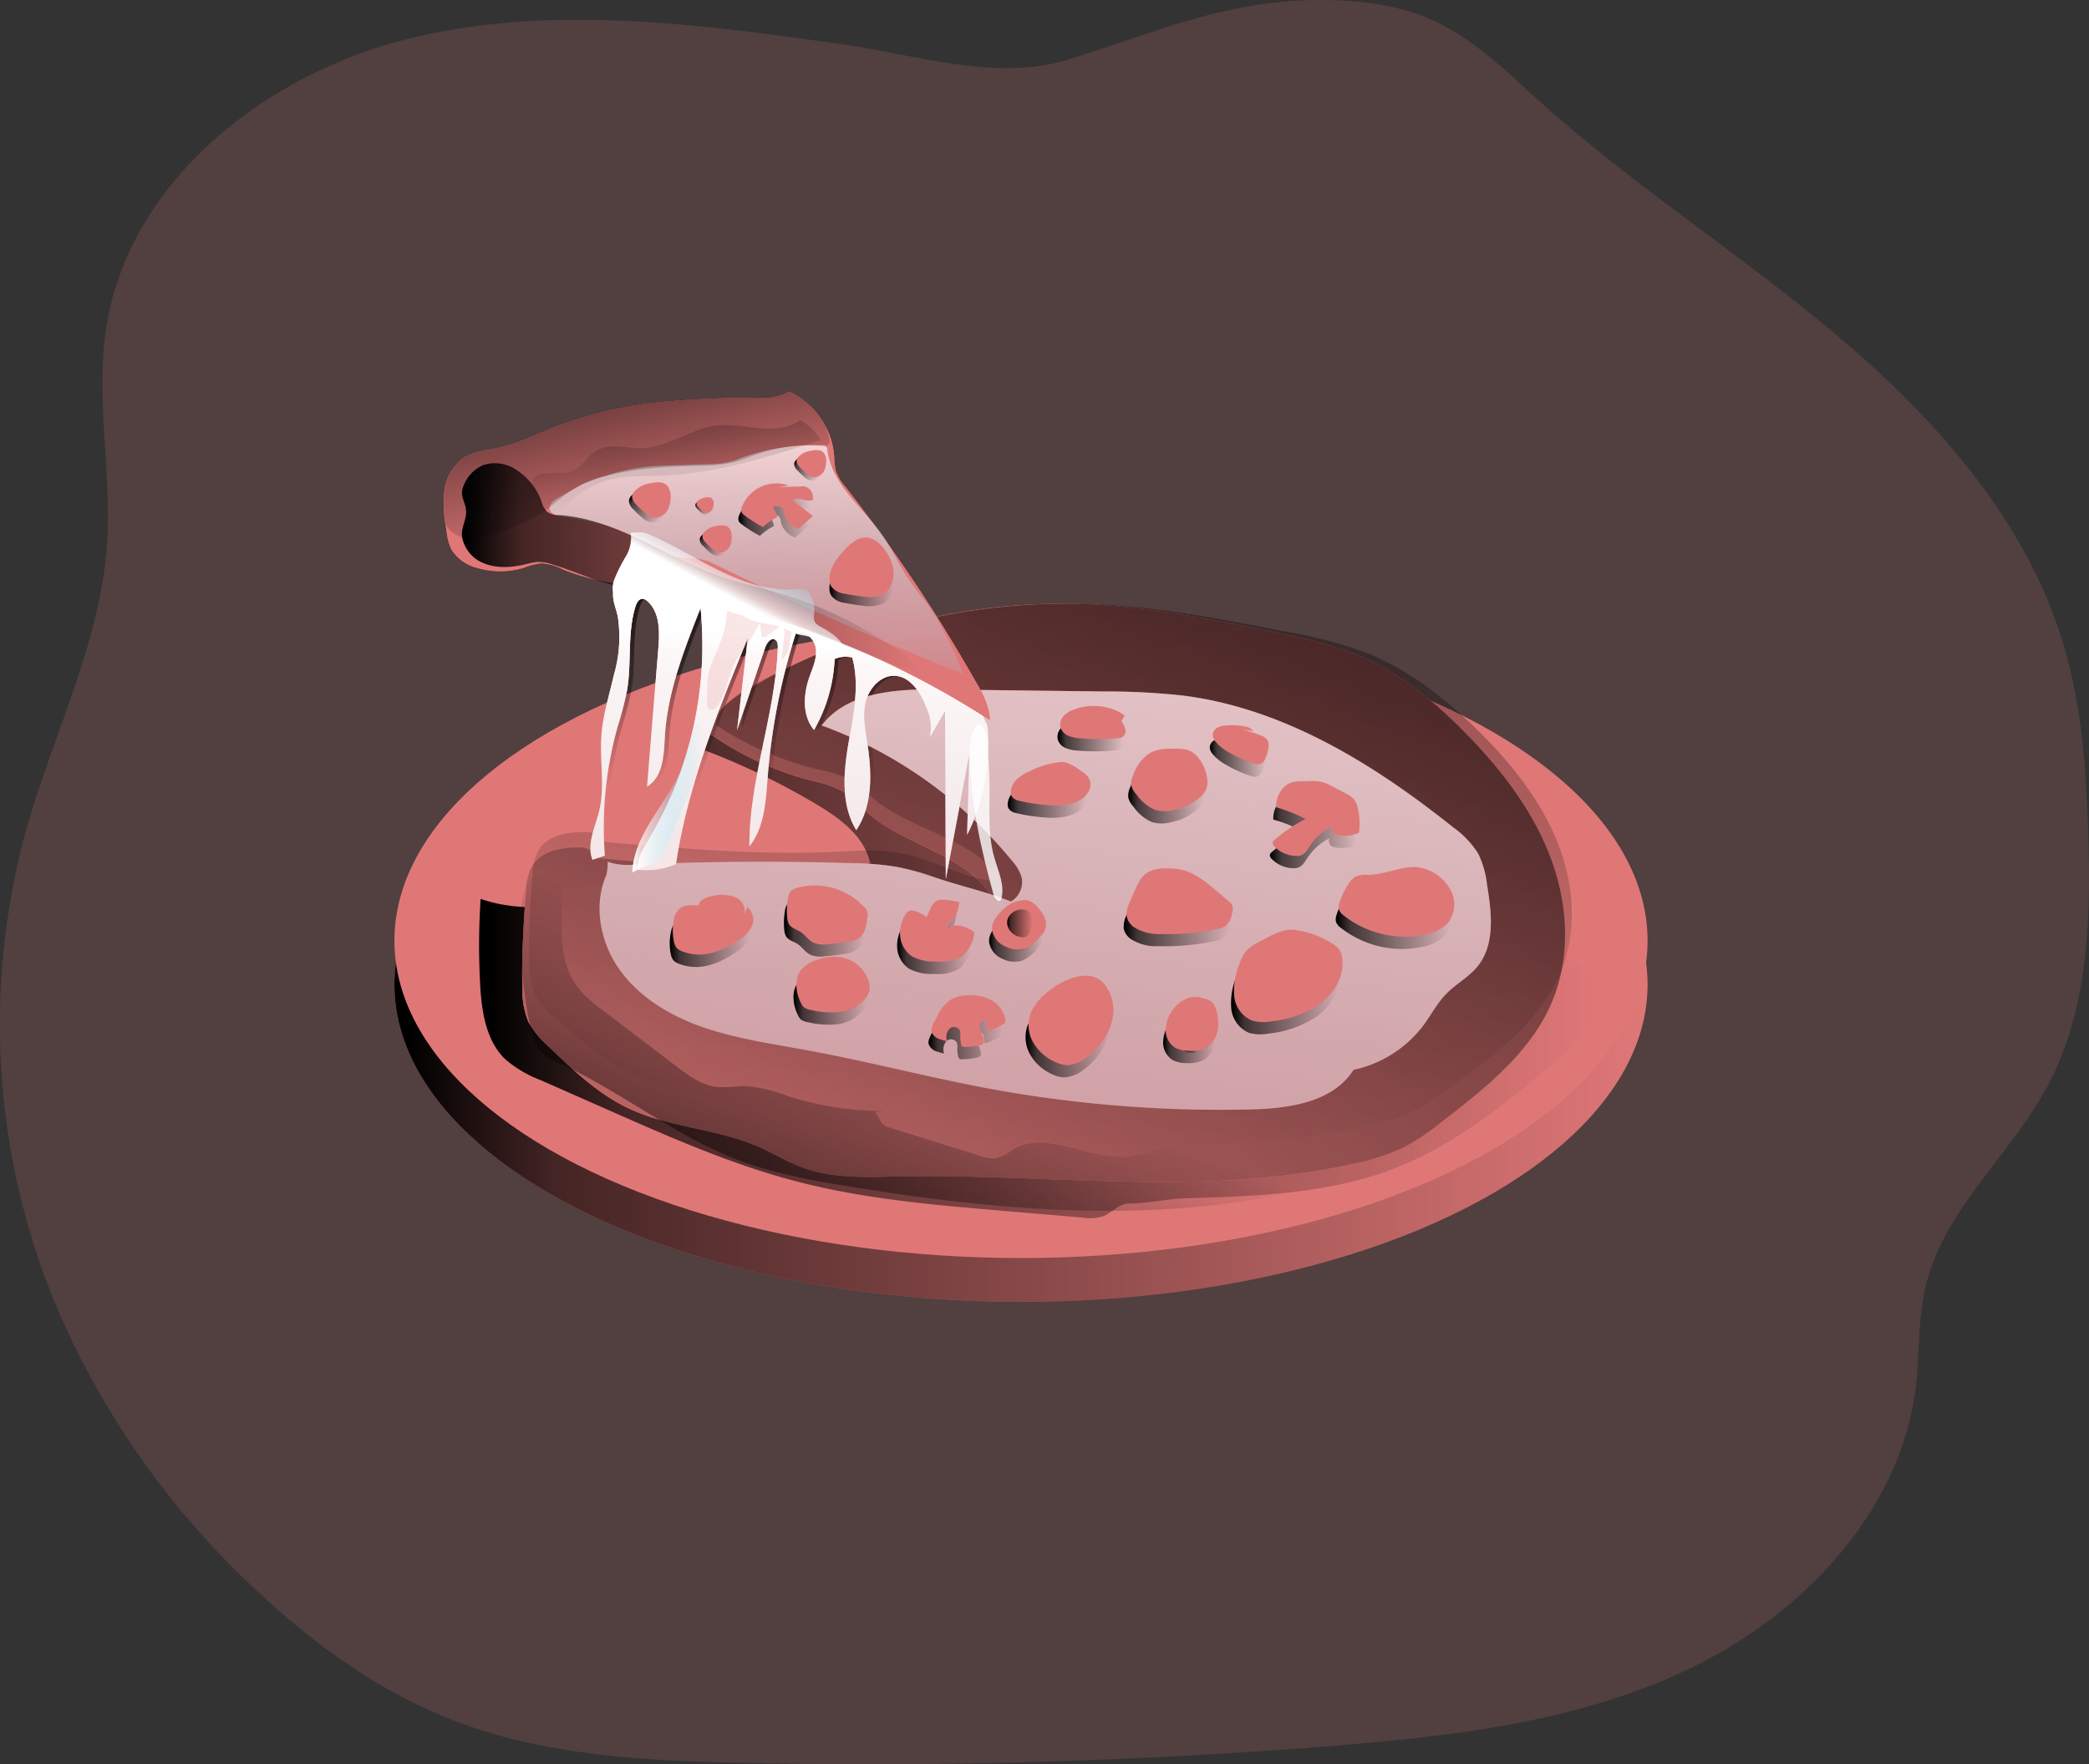 <svg id="Layer_1" data-name="Layer 1" xmlns="http://www.w3.org/2000/svg" xmlns:xlink="http://www.w3.org/1999/xlink" viewBox="0 0 371.97 314.15"><rect x="0" y="0" width="371.97" height="314.15" fill="#333333" stroke="none"/><defs><linearGradient id="linear-gradient" x1="70.24" y1="175.31" x2="293.37" y2="175.31" gradientUnits="userSpaceOnUse"><stop offset="0.01"/><stop offset="0.13" stop-opacity="0.69"/><stop offset="1" stop-opacity="0"/></linearGradient><linearGradient id="linear-gradient-2" x1="100.99" y1="175.75" x2="300.57" y2="175.75" xlink:href="#linear-gradient"/><linearGradient id="linear-gradient-3" x1="316.52" y1="18.25" x2="116.86" y2="280.96" xlink:href="#linear-gradient"/><linearGradient id="linear-gradient-4" x1="216.65" y1="-27.92" x2="199.83" y2="207.47" xlink:href="#linear-gradient"/><linearGradient id="linear-gradient-5" x1="157.67" y1="100.44" x2="157.01" y2="143.27" xlink:href="#linear-gradient"/><linearGradient id="linear-gradient-6" x1="216.22" y1="46.64" x2="183.11" y2="318.55" gradientUnits="userSpaceOnUse"><stop offset="0.01" stop-color="#fff"/><stop offset="0.13" stop-color="#fff" stop-opacity="0.69"/><stop offset="1" stop-color="#68e1fd" stop-opacity="0"/></linearGradient><linearGradient id="linear-gradient-7" x1="134.94" y1="169.69" x2="149.25" y2="169.69" xlink:href="#linear-gradient"/><linearGradient id="linear-gradient-8" x1="155.28" y1="167.94" x2="169.63" y2="167.94" xlink:href="#linear-gradient"/><linearGradient id="linear-gradient-9" x1="156.99" y1="180.33" x2="170.03" y2="180.33" xlink:href="#linear-gradient"/><linearGradient id="linear-gradient-10" x1="175.43" y1="170.74" x2="188.66" y2="170.74" xlink:href="#linear-gradient"/><linearGradient id="linear-gradient-11" x1="181" y1="186.85" x2="194.17" y2="186.85" xlink:href="#linear-gradient"/><linearGradient id="linear-gradient-12" x1="198.3" y1="186.71" x2="213.42" y2="186.71" xlink:href="#linear-gradient"/><linearGradient id="linear-gradient-13" x1="191.82" y1="169.64" x2="201.45" y2="169.64" xlink:href="#linear-gradient"/><linearGradient id="linear-gradient-14" x1="194.51" y1="169.41" x2="199.06" y2="169.41" xlink:href="#linear-gradient"/><linearGradient id="linear-gradient-15" x1="222.79" y1="187.3" x2="232.15" y2="187.3" xlink:href="#linear-gradient"/><linearGradient id="linear-gradient-16" x1="225.53" y1="187.43" x2="229.7" y2="187.43" xlink:href="#linear-gradient"/><linearGradient id="linear-gradient-17" x1="234.87" y1="178.79" x2="254.22" y2="178.79" xlink:href="#linear-gradient"/><linearGradient id="linear-gradient-18" x1="215.75" y1="165.48" x2="234.68" y2="165.48" xlink:href="#linear-gradient"/><linearGradient id="linear-gradient-19" x1="253.52" y1="165.6" x2="274.11" y2="165.6" xlink:href="#linear-gradient"/><linearGradient id="linear-gradient-20" x1="241.79" y1="150.74" x2="257.28" y2="150.74" xlink:href="#linear-gradient"/><linearGradient id="linear-gradient-21" x1="216.57" y1="143.87" x2="230.16" y2="143.87" xlink:href="#linear-gradient"/><linearGradient id="linear-gradient-22" x1="231.1" y1="137.65" x2="241.07" y2="137.65" xlink:href="#linear-gradient"/><linearGradient id="linear-gradient-23" x1="204.02" y1="133.66" x2="215.65" y2="133.66" xlink:href="#linear-gradient"/><linearGradient id="linear-gradient-24" x1="195.12" y1="144.55" x2="209.28" y2="144.55" xlink:href="#linear-gradient"/><linearGradient id="linear-gradient-25" x1="195.03" y1="167.22" x2="199.59" y2="167.22" xlink:href="#linear-gradient"/><linearGradient id="linear-gradient-26" x1="158.6" y1="115.74" x2="154.39" y2="167.06" xlink:href="#linear-gradient-6"/><linearGradient id="linear-gradient-27" x1="149.75" y1="72.63" x2="150.8" y2="136.03" xlink:href="#linear-gradient-6"/><linearGradient id="linear-gradient-28" x1="97.91" y1="104.25" x2="180.25" y2="104.25" xlink:href="#linear-gradient"/><linearGradient id="linear-gradient-29" x1="122.26" y1="58.59" x2="131.51" y2="98.35" xlink:href="#linear-gradient"/><linearGradient id="linear-gradient-30" x1="160.82" y1="245.27" x2="184.99" y2="188.87" xlink:href="#linear-gradient"/><linearGradient id="linear-gradient-31" x1="147.15" y1="94.51" x2="159.94" y2="94.51" xlink:href="#linear-gradient"/><linearGradient id="linear-gradient-32" x1="163.38" y1="105.5" x2="174.8" y2="105.5" xlink:href="#linear-gradient"/><linearGradient id="linear-gradient-33" x1="141.42" y1="93.45" x2="148.2" y2="93.45" gradientTransform="translate(67.68 -67.92) rotate(35.44)" xlink:href="#linear-gradient"/><linearGradient id="linear-gradient-34" x1="151.62" y1="88.41" x2="154.62" y2="88.41" gradientTransform="translate(67.68 -67.92) rotate(35.44)" xlink:href="#linear-gradient"/><linearGradient id="linear-gradient-35" x1="155.72" y1="92.23" x2="160.91" y2="92.23" gradientTransform="translate(67.68 -67.92) rotate(35.44)" xlink:href="#linear-gradient"/><linearGradient id="linear-gradient-36" x1="161.63" y1="71.54" x2="166.81" y2="71.54" gradientTransform="translate(67.68 -67.92) rotate(35.44)" xlink:href="#linear-gradient"/><linearGradient id="linear-gradient-37" x1="131.81" y1="38.32" x2="136.71" y2="92.26" xlink:href="#linear-gradient"/><linearGradient id="linear-gradient-38" x1="128.26" y1="144.43" x2="140.77" y2="144.43" xlink:href="#linear-gradient-6"/><linearGradient id="linear-gradient-39" x1="146.42" y1="109.69" x2="153.95" y2="95.86" gradientUnits="userSpaceOnUse"><stop offset="0.01" stop-color="#fff"/><stop offset="0.13" stop-color="#fff" stop-opacity="0.69"/><stop offset="0.71" stop-color="#68e1fd" stop-opacity="0"/></linearGradient></defs><title>Cleaning PC</title><path d="M380.39,196c-6.57,12.39-18.47,22.06-21.77,35.7-1.43,5.88-1.1,12.06-1.8,18.08-2.58,21.09-18.4,38.67-37.25,48.63-.79.43-1.59.83-2.39,1.22-12.37,6.05-25.77,9.34-39.44,11.4-8.31,1.24-16.71,2-25.05,2.7a1040.77,1040.77,0,0,1-104.21,3c-16.8-.34-33.94-1.14-49.75-6.72-.81-.28-1.61-.58-2.41-.9C83.49,304.13,72.11,296,62,286.61l-.46-.43a148.18,148.18,0,0,1-35.5-50,130.4,130.4,0,0,1-5.71-85.54c4.75-16.84,13-32.9,14.37-50.3,1-13.12-2.12-26.39-.06-39.38C38.74,35.2,62.7,16.22,88,9.84s51.94-2.75,77.78.89c12.64,1.8,27.41,6.62,39.91,2.76C221,8.74,234,2.86,250.52,2.83c6.76,0,13.66.71,19.86,3.42,7.51,3.28,13.47,9.23,19.55,14.7,17,15.27,36.43,27.61,53.83,42.43s33.16,32.86,39.53,54.8c3.13,10.73,3.9,22,4.24,33.17C388,166.6,387.52,182.55,380.39,196Z" transform="translate(-15.69 -2.83)" fill="#e07777" opacity="0.18" style="isolation:isolate"/><ellipse cx="181.8" cy="175.31" rx="111.57" ry="56.5" fill="#e07777"/><ellipse cx="181.8" cy="175.31" rx="111.57" ry="56.5" fill="url(#linear-gradient)"/><ellipse cx="181.8" cy="167.5" rx="111.57" ry="56.5" fill="#e07777"/><path d="M141.74,132.77c-1.18.28-2.51,1.29-2.1,2.43.24.7,1,1,1.69,1.29A127.75,127.75,0,0,1,161,146c4.21,2.5,8.61,5.72,9.62,10.5-7.79,3.8-17,1.65-25.66,2.07-7.4.36-14.54,2.66-21.77,4.26s-14.93,2.47-21.92.05a127,127,0,0,0-.09,15.11c.26,4.84,1,10.08,4.47,13.44a21.15,21.15,0,0,0,6.32,3.73l12.4,5.47c11,4.86,22.1,9.75,33.78,12.72,11.51,2.93,23.41,4,35.25,5l15.17,1.29a8,8,0,0,0,3.51-.22c1.61-.62,2.84-2.27,4.57-2.3,3.25,0,7-.84,10.3-.94,12.53-.35,25.36-.77,37.05-5.31,11.32-4.4,20.83-12.38,30.1-20.22,3.38-2.85,7.1-6.56,6.39-10.93-.57-3.5-4-6-7.44-6.72s-7.07-.23-10.61,0c-17,1-33.55-5.42-49.4-11.74l-64-25.55C160.18,132.15,151,130.63,141.74,132.77Z" transform="translate(-15.69 -2.83)" fill="url(#linear-gradient-2)"/><path d="M121.45,155.56c.33-1.2-1.38-1.84-2.62-1.84-3,0-6.43.53-8.16,3-1.11,1.57-1.27,3.6-1.39,5.52-.37,5.53-.73,11.07-.57,16.6a14.74,14.74,0,0,0,1.07,5.94,16.05,16.05,0,0,0,3.63,4.43c4.35,4.18,8.81,8.44,14.28,11,7.27,3.42,15.72,3.58,23.08,6.82,2.53,1.11,4.9,2.58,7.49,3.56,5.19,2,10.9,1.86,16.44,1.73,27.43-.66,54.41,3.7,81.22-2.11a40.13,40.13,0,0,0,9.77-3.09,44.37,44.37,0,0,0,6.8-4.6c7.79-6,15.91-12.44,19.65-21.53,3.34-8.11,2.7-17.49-.44-25.67S283.11,140,277,133.74c-5.72-5.9-12.21-11.26-19.81-14.37A81.36,81.36,0,0,0,243,115.49c-10.67-2.21-21.38-4.43-32.26-5A110,110,0,0,0,148,126.14c-2.8,1.7-5.81,4-6,7.26a55,55,0,0,0,18.38,8.46,21,21,0,0,1,5.17,1.75,32.12,32.12,0,0,1,4.7,4c7,6.06,18.11,7.45,22.44,15.61-6.2-.26-11.66-4.17-17.74-5.42-3.84-.79-7.81-.5-11.73-.28C149.82,158.22,134.79,156.8,121.45,155.56Z" transform="translate(-15.69 -2.83)" fill="#e07777"/><path d="M121.45,155.56c.33-1.2-1.38-1.84-2.62-1.84-3,0-6.43.53-8.16,3-1.11,1.57-1.27,3.6-1.39,5.52-.37,5.53-.73,11.07-.57,16.6a14.74,14.74,0,0,0,1.07,5.94,16.05,16.05,0,0,0,3.63,4.43c4.35,4.18,8.81,8.44,14.28,11,7.27,3.42,15.72,3.58,23.08,6.82,2.53,1.11,4.9,2.58,7.49,3.56,5.19,2,10.9,1.86,16.44,1.73,27.43-.66,54.41,3.7,81.22-2.11a40.13,40.13,0,0,0,9.77-3.09,44.37,44.37,0,0,0,6.8-4.6c7.79-6,15.91-12.44,19.65-21.53,3.34-8.11,2.7-17.49-.44-25.67S283.11,140,277,133.74c-5.72-5.9-12.21-11.26-19.81-14.37A81.36,81.36,0,0,0,243,115.49c-10.67-2.21-21.38-4.43-32.26-5A110,110,0,0,0,148,126.14c-2.8,1.7-5.81,4-6,7.26a55,55,0,0,0,18.38,8.46,21,21,0,0,1,5.17,1.75,32.12,32.12,0,0,1,4.7,4c7,6.06,18.11,7.45,22.44,15.61-6.2-.26-11.66-4.17-17.74-5.42-3.84-.79-7.81-.5-11.73-.28C149.82,158.22,134.79,156.8,121.45,155.56Z" transform="translate(-15.69 -2.83)" fill="#e07777"/><path d="M121.45,155.56c.33-1.2-1.38-1.84-2.62-1.84-3,0-6.43.53-8.16,3-1.11,1.57-1.27,3.6-1.39,5.52-.37,5.53-.73,11.07-.57,16.6a14.74,14.74,0,0,0,1.07,5.94,16.05,16.05,0,0,0,3.63,4.43c4.35,4.18,8.81,8.44,14.28,11,7.27,3.42,15.72,3.58,23.08,6.82,2.53,1.11,4.9,2.58,7.49,3.56,5.19,2,10.9,1.86,16.44,1.73,27.43-.66,54.41,3.7,81.22-2.11a40.13,40.13,0,0,0,9.77-3.09,44.37,44.37,0,0,0,6.8-4.6c7.79-6,15.91-12.44,19.65-21.53,3.34-8.11,2.7-17.49-.44-25.67S283.11,140,277,133.74c-5.72-5.9-12.21-11.26-19.81-14.37A81.36,81.36,0,0,0,243,115.49c-10.67-2.21-21.38-4.43-32.26-5A110,110,0,0,0,148,126.14c-2.8,1.7-5.81,4-6,7.26a55,55,0,0,0,18.38,8.46,21,21,0,0,1,5.17,1.75,32.12,32.12,0,0,1,4.7,4c7,6.06,18.11,7.45,22.44,15.61-6.2-.26-11.66-4.17-17.74-5.42-3.84-.79-7.81-.5-11.73-.28C149.82,158.22,134.79,156.8,121.45,155.56Z" transform="translate(-15.69 -2.83)" fill="url(#linear-gradient-3)"/><path d="M122.65,152.68c.33-1.13-1.38-1.73-2.62-1.73-3,0-6.43.5-8.16,2.82a9.45,9.45,0,0,0-1.39,5.17,155.21,155.21,0,0,0-.57,15.54A13,13,0,0,0,111,180a15.32,15.32,0,0,0,3.62,4.15c4.36,3.91,8.82,7.9,14.28,10.3,7.27,3.21,15.73,3.35,23.08,6.38,2.53,1,4.91,2.42,7.49,3.34,5.19,1.84,10.9,1.74,16.45,1.62,27.42-.62,54.4,3.46,81.21-2a42.34,42.34,0,0,0,9.77-2.9,44.11,44.11,0,0,0,6.8-4.31C281.48,191,289.6,185,293.35,176.5c3.34-7.59,2.69-16.37-.45-24s-8.58-14.33-14.69-20.22c-5.72-5.52-12.21-10.54-19.81-13.45a84.8,84.8,0,0,0-14.25-3.63c-10.67-2.08-21.38-4.16-32.25-4.72a115.87,115.87,0,0,0-62.67,14.69c-2.8,1.59-5.81,3.73-6,6.79a56.57,56.57,0,0,0,18.37,7.92,21.51,21.51,0,0,1,5.17,1.64,31,31,0,0,1,4.7,3.71c7,5.67,18.11,7,22.44,14.61-6.2-.24-11.65-3.91-17.74-5.08-3.84-.74-7.81-.46-11.73-.26C151,155.17,136,153.83,122.65,152.68Z" transform="translate(-15.69 -2.83)" fill="url(#linear-gradient-4)"/><path d="M125.78,123c-.84,3.66-2,7.28-2.23,11-.29,4.38.65,8.87-.37,13.14-.7,2.93-2.3,6-1.21,8.78l2.2-.73a66.48,66.48,0,0,1,2.25-22.89,64.86,64.86,0,0,0,1.71-6.58c.84-4.94,0-10.15,1.5-14.92.2-.63.59-1.35,1.24-1.35a1.47,1.47,0,0,1,.89.43c2.24,2,2.18,5.43,1.93,8.42l-2,24.57c2.84-1.66,3-5.61,3.16-8.89.48-7.94,3.44-15.5,6.36-22.9a67.36,67.36,0,0,1-9.12,41c-1,1.75-2.2,3.59-2.11,5.62a13,13,0,0,0,6.86-1c2.1-14,7.46-27.22,12.79-40.3l-1.92,16.45,5-14.7c.28-.82,1-1.84,1.77-1.42.46.26.51.9.49,1.43-.44,11.92-5.14,23.43-5.06,35.36,2.72-3.39,2.92-8.07,3.26-12.4a113.79,113.79,0,0,1,5-25.52c1.63-.66,3.4,1,3.59,2.8s-.62,3.42-1.19,5.08c-1.07,3.09-1.25,6.83.86,9.33A27.74,27.74,0,0,0,165,120.25a5,5,0,0,1,3.14-.26c1.39,5,.16,10.35-.71,15.5s-1.3,10.78,1.43,15.23c3-4.45,2.77-10.31,1.95-15.63-.37-2.44-.84-5-.23-7.34s2.68-4.62,5.14-4.51c2.76.13,4.56,2.93,5.55,5.51a8.91,8.91,0,0,1,.68,5.52l2.71-4.75.14,29.95,4.16-22.08-.36,14.17a35.71,35.71,0,0,0,3.71-18.4,3.63,3.63,0,0,0-.52-1.95c-.36-.49-1.33-4.51-1.87-4.78-8.16-4.16-15-8.45-23.12-12.61-5.95-3-12.88-2.25-19.28-4.19-3.58-1.08-7.27-1.8-10.94-2.53-2.64-.54-6.71-2.26-9.31-.8-2.88,1.61-1.39,3.93-.86,6.45A24.31,24.31,0,0,1,125.78,123Z" transform="translate(-15.69 -2.83)" fill="url(#linear-gradient-5)"/><path d="M195.71,163.36a4.06,4.06,0,0,0,1.9-4.29,7.73,7.73,0,0,0-1.74-3A78.79,78.79,0,0,0,162,132c4.57-6,13.33-6.51,20.91-6.41l29.08.36a125.58,125.58,0,0,1,14.51.75c17.88,2.31,33.89,12.21,48,23.49a16.45,16.45,0,0,1,4.4,4.64,16.86,16.86,0,0,1,1.57,5.51c.83,5,1.49,10.66-1.7,14.58-1.56,1.91-3.84,3.1-5.56,4.87s-2.75,3.87-4.18,5.76a21.14,21.14,0,0,1-12.33,7.77c-3.69,5.84-11.64,6.91-18.55,7.06a226.57,226.57,0,0,1-47.21-3.88c-10.53-2-20.91-4.72-31.46-6.65-6-1.11-12.18-2-18-3.91s-11.44-5.13-15.13-10-5.16-11.76-2.66-17.38a10.08,10.08,0,0,0,.2-2.28,11.1,11.1,0,0,0,4.77.49q19.38-.84,38.81-.25a50.49,50.49,0,0,1,8.06.69A47.88,47.88,0,0,1,182,159C186.78,160.65,191,161.48,195.71,163.36Z" transform="translate(-15.69 -2.83)" fill="#e07777"/><path d="M195.71,163.36a4.06,4.06,0,0,0,1.9-4.29,7.73,7.73,0,0,0-1.74-3A78.79,78.79,0,0,0,162,132c4.57-6,13.33-6.51,20.91-6.41l29.08.36a125.58,125.58,0,0,1,14.51.75c17.88,2.31,33.89,12.21,48,23.49a16.45,16.45,0,0,1,4.4,4.64,16.86,16.86,0,0,1,1.57,5.51c.83,5,1.49,10.66-1.7,14.58-1.56,1.91-3.84,3.1-5.56,4.87s-2.75,3.87-4.18,5.76a21.14,21.14,0,0,1-12.33,7.77c-3.69,5.84-11.64,6.91-18.55,7.06a226.57,226.57,0,0,1-47.21-3.88c-10.53-2-20.91-4.72-31.46-6.65-6-1.11-12.18-2-18-3.91s-11.44-5.13-15.13-10-5.16-11.76-2.66-17.38a10.08,10.08,0,0,0,.2-2.28,11.1,11.1,0,0,0,4.77.49q19.38-.84,38.81-.25a50.49,50.49,0,0,1,8.06.69A47.88,47.88,0,0,1,182,159C186.78,160.65,191,161.48,195.71,163.36Z" transform="translate(-15.69 -2.83)" fill="url(#linear-gradient-6)"/><path d="M147.71,168a2.75,2.75,0,0,0-1.66-3.21,6.86,6.86,0,0,0-3.92-.22c-1.09.18-2.39.63-2.59,1.72-1.27-.12-2.72-.16-3.59.75a3.54,3.54,0,0,0-.77,1.65,9.49,9.49,0,0,0-.05,4,2.45,2.45,0,0,0,.44,1.08,2.35,2.35,0,0,0,.94.64,8.52,8.52,0,0,0,5.42.29,15,15,0,0,0,4.92-2.41,5.22,5.22,0,0,0,2.32-2.79,2.94,2.94,0,0,0-1-2.95" transform="translate(-15.69 -2.83)" fill="url(#linear-gradient-7)"/><path d="M157.39,163a2.51,2.51,0,0,0-1.43.72,2.56,2.56,0,0,0-.5,1.29,12.61,12.61,0,0,0-.12,3.36,2.72,2.72,0,0,0,.34,1.22c.44.68,1.32.88,2,1.31.86.55,1.43,1.51,2.35,1.95a4.9,4.9,0,0,0,2.58.25c1.15-.1,2.3-.24,3.44-.41a4.6,4.6,0,0,0,2-.62c1.14-.78,1.4-2.33,1.55-3.71a2.68,2.68,0,0,0,0-1.13,2.54,2.54,0,0,0-.65-.91A12,12,0,0,0,157.39,163Z" transform="translate(-15.69 -2.83)" fill="url(#linear-gradient-8)"/><path d="M160.76,175.88a6.21,6.21,0,0,0-2.91,1.78c-1.28,1.6-1,4-.12,5.84a2.57,2.57,0,0,0,.56.85,2.65,2.65,0,0,0,1.23.48,15.45,15.45,0,0,0,5.24.38,6.78,6.78,0,0,0,4.54-2.44,3.35,3.35,0,0,0,.65-1.29,3.59,3.59,0,0,0-.35-2.38C167.86,175.53,164.26,174.67,160.76,175.88Z" transform="translate(-15.69 -2.83)" fill="url(#linear-gradient-9)"/><path d="M177.88,167.2a1.5,1.5,0,0,0-.76,0,1.7,1.7,0,0,0-.85.86,6.3,6.3,0,0,0-.79,3.91,4.86,4.86,0,0,0,2.08,3.35,8.58,8.58,0,0,0,4.6.91,7.21,7.21,0,0,0,4.29-.89,6.59,6.59,0,0,0,2.15-3.73.89.89,0,0,0,0-.58.8.8,0,0,0-.43-.36,6.85,6.85,0,0,0-2.21-.85,2.35,2.35,0,0,0-2.15.74c0-.53.39-1,.73-1.38a5.49,5.49,0,0,0,1.41-3.55c-1-.16-2.69-.59-3.73-.29-1.24.35-1.49,2-2.09,3A5.27,5.27,0,0,0,177.88,167.2Z" transform="translate(-15.69 -2.83)" fill="url(#linear-gradient-10)"/><path d="M182.13,185.85a7.12,7.12,0,0,1,2-2.62,5.85,5.85,0,0,1,3.26-1,7.84,7.84,0,0,1,4.27.87,4.9,4.9,0,0,1,2.52,3.44.83.83,0,0,1-.05.54.9.9,0,0,1-.34.3,14.09,14.09,0,0,1-2.73,1.27l-.22-1.3a.79.79,0,0,0-.25-.56c-.3-.21-.71.07-.86.4-.42,1,.45,2,.61,3a.8.8,0,0,1-.14.69,1,1,0,0,1-.49.24,11.5,11.5,0,0,1-2.86.31.55.55,0,0,1-.31-.07.61.61,0,0,1-.22-.39,6.24,6.24,0,0,1-.17-1.55,2.11,2.11,0,0,0-.1-1,1.21,1.21,0,0,0-1.91-.13,2.31,2.31,0,0,0-.34,2.14,15,15,0,0,1-1.65-.5,2.2,2.2,0,0,1-1.07-1.12C180.78,188,181.72,186.64,182.13,185.85Z" transform="translate(-15.69 -2.83)" fill="url(#linear-gradient-11)"/><path d="M201.17,182.1a9.27,9.27,0,0,0-2.52,3.35,6.24,6.24,0,0,0,.48,5.16,8.5,8.5,0,0,0,3.92,3.5,5.35,5.35,0,0,0,2.14.56,5.87,5.87,0,0,0,3.25-1.23c4-2.78,6.71-8.24,3.68-12.77C209.48,176.72,203.75,179.69,201.17,182.1Z" transform="translate(-15.69 -2.83)" fill="url(#linear-gradient-12)"/><path d="M193.81,166.92c-1.05,1-2.09,2.2-2,3.63a3.85,3.85,0,0,0,2.38,3,4.75,4.75,0,0,0,3.5.33,7.18,7.18,0,0,0,2.76-2.18,4.06,4.06,0,0,0,.81-1.12,3.28,3.28,0,0,0-.48-2.89c-.64-1-1.74-2.4-3.07-2.41A5.68,5.68,0,0,0,193.81,166.92Z" transform="translate(-15.69 -2.83)" fill="url(#linear-gradient-13)"/><path d="M195,170.65a3,3,0,0,0,2.1,1.24,1.59,1.59,0,0,0,.81-.08,1.67,1.67,0,0,0,.76-.85c.68-1.44.8-3.91-1.29-4S193.7,168.81,195,170.65Z" transform="translate(-15.69 -2.83)" fill="url(#linear-gradient-14)"/><path d="M226.73,182.71a6.36,6.36,0,0,0-3.93,5.92,3.7,3.7,0,0,0,1.79,3,5.37,5.37,0,0,0,2.32.49,6.27,6.27,0,0,0,2.72-.38,4.53,4.53,0,0,0,2.47-3.61c.16-1.25-.09-4-1.24-4.85a7.38,7.38,0,0,0-1.6-.56A4,4,0,0,0,226.73,182.71Z" transform="translate(-15.69 -2.83)" fill="url(#linear-gradient-15)"/><path d="M229.29,185.09a1.66,1.66,0,0,0-1.44-.13,2.65,2.65,0,0,0-1.06.85,7.26,7.26,0,0,0-1,1.78,2.16,2.16,0,0,0-.21.9,1.68,1.68,0,0,0,.69,1.25,3,3,0,0,0,1.38.52,1.32,1.32,0,0,0,.79-.09,1.22,1.22,0,0,0,.38-.43,6,6,0,0,0,.43-.93,5.2,5.2,0,0,0,.5-1.87,2.71,2.71,0,0,0-1.38-2.36" transform="translate(-15.69 -2.83)" fill="url(#linear-gradient-16)"/><path d="M239.22,172.8a5.7,5.7,0,0,0-3.39,3.94,12.44,12.44,0,0,0-.91,5.57,5.3,5.3,0,0,0,3.13,4.41,7.46,7.46,0,0,0,3.55.14,18.67,18.67,0,0,0,8.74-3.17c2.5-1.89,4.24-5,3.82-8.11a3.4,3.4,0,0,0-.58-1.58,4.34,4.34,0,0,0-1.24-1,16.28,16.28,0,0,0-6.9-2.43C243.32,170.42,241,171.85,239.22,172.8Z" transform="translate(-15.69 -2.83)" fill="url(#linear-gradient-17)"/><path d="M223.88,159.69c-1.85-.19-3.92,0-5.19,1.35a6.94,6.94,0,0,0-1.14,1.86c-.45.94-.87,1.9-1.27,2.86a4.57,4.57,0,0,0-.49,2.44A3.11,3.11,0,0,0,217,170a8.23,8.23,0,0,0,4.91,1.3,43.51,43.51,0,0,0,10-.88,3.59,3.59,0,0,0,1.6-.61,3.8,3.8,0,0,0,1.08-2.22,2.35,2.35,0,0,0,0-1.46,2.5,2.5,0,0,0-.69-.76C231,163.08,227.9,159.69,223.88,159.69Z" transform="translate(-15.69 -2.83)" fill="url(#linear-gradient-18)"/><path d="M258.7,160.8a4.61,4.61,0,0,0-2.13.3,3.62,3.62,0,0,0-1.25,1.24,13.06,13.06,0,0,0-1.63,3.36,2.23,2.23,0,0,0-.13,1.22,2.32,2.32,0,0,0,.9,1.13A17.64,17.64,0,0,0,269,171.41a7.26,7.26,0,0,0,3.82-1.9,5.32,5.32,0,0,0,.85-5.57,7.84,7.84,0,0,0-6.52-4.55C264.34,159.37,261.6,160.78,258.7,160.8Z" transform="translate(-15.69 -2.83)" fill="url(#linear-gradient-19)"/><path d="M244.5,144.65a4.68,4.68,0,0,0-2.08,4.11,25.92,25.92,0,0,1,4.91,1.92c.22.11.54.2.67,0a27.27,27.27,0,0,0-5.83,3.85.93.93,0,0,0-.37.53.88.88,0,0,0,.32.69,5.5,5.5,0,0,0,3.87,1.67,2.43,2.43,0,0,0,.85-.11c.8-.28,1.24-1.1,1.71-1.8a10.06,10.06,0,0,1,3.81-3.4,1.5,1.5,0,0,0,.32,1.33,1.45,1.45,0,0,0,.57.24,6.26,6.26,0,0,0,3.91-.39,11.62,11.62,0,0,0-.23-4.51,3.69,3.69,0,0,0-.63-1.43,4.1,4.1,0,0,0-1.25-.92c-.93-.52-1.88-1-2.83-1.51a6.91,6.91,0,0,0-3.71-.84C247.14,144.14,245.76,143.92,244.5,144.65Z" transform="translate(-15.69 -2.83)" fill="url(#linear-gradient-20)"/><path d="M219.68,139.24a7.74,7.74,0,0,0-2.74,3.77,3.37,3.37,0,0,0-.34,1.86,3.66,3.66,0,0,0,.91,1.58,7.81,7.81,0,0,0,3.35,2.78,6.43,6.43,0,0,0,3.37,0,10,10,0,0,0,4.8-2.4,3.83,3.83,0,0,0,.92-1.27,4,4,0,0,0,.15-2c-.26-2-1.62-4.59-3.74-5.08a13.75,13.75,0,0,0-3-.13A6.84,6.84,0,0,0,219.68,139.24Z" transform="translate(-15.69 -2.83)" fill="url(#linear-gradient-21)"/><path d="M238.35,135.22a2.4,2.4,0,0,0-1.61-.84,11.7,11.7,0,0,0-3.34-.15,3.64,3.64,0,0,0-1.46.39,1.56,1.56,0,0,0-.84,1.21,2,2,0,0,0,.5,1.25A8,8,0,0,0,234,139a21.35,21.35,0,0,0,4.43,2,1.81,1.81,0,0,0,1.37,0,1.63,1.63,0,0,0,.61-.73,6.35,6.35,0,0,0,.66-2.25,2,2,0,0,0-.12-1,2.35,2.35,0,0,0-1.33-1,26.68,26.68,0,0,0-3.28-1.06" transform="translate(-15.69 -2.83)" fill="url(#linear-gradient-22)"/><path d="M215.41,132.4a7.42,7.42,0,0,0-2-1.06,10.07,10.07,0,0,0-6.95,0,4.67,4.67,0,0,0-1.81,1.1,2.26,2.26,0,0,0-.63,2,2.4,2.4,0,0,0,1.37,1.57,6.47,6.47,0,0,0,2.1.46,40.15,40.15,0,0,0,6.67,0,2,2,0,0,0,.94-.24,1.37,1.37,0,0,0,.48-1.41,4,4,0,0,0-.69-1.4" transform="translate(-15.69 -2.83)" fill="url(#linear-gradient-23)"/><path d="M198.44,142.35a8.67,8.67,0,0,0-2.15,1.33,3.39,3.39,0,0,0-1.16,2.18,1.53,1.53,0,0,0,.2,1,2.06,2.06,0,0,0,1.29.74,28,28,0,0,0,4,.68c2.25.25,4.64.35,6.64-.71a4.17,4.17,0,0,0,1.76-1.67,2.45,2.45,0,0,0,0-2.35,3.6,3.6,0,0,0-1-1c-1.12-.77-2.57-1.93-4-1.84A15.93,15.93,0,0,0,198.44,142.35Z" transform="translate(-15.69 -2.83)" fill="url(#linear-gradient-24)"/><path d="M148.24,165.78a2.75,2.75,0,0,0-1.66-3.21,6.86,6.86,0,0,0-3.92-.22c-1.1.18-2.4.63-2.6,1.72-1.26-.12-2.71-.16-3.58.75a3.51,3.51,0,0,0-.78,1.65,9.65,9.65,0,0,0,0,4,2.45,2.45,0,0,0,.44,1.08,2.39,2.39,0,0,0,.95.64,8.49,8.49,0,0,0,5.41.3,15.31,15.31,0,0,0,4.93-2.42,5.27,5.27,0,0,0,2.32-2.79,3,3,0,0,0-1-2.95" transform="translate(-15.69 -2.83)" fill="#e07777"/><path d="M157.91,160.84a2.64,2.64,0,0,0-1.43.72,2.55,2.55,0,0,0-.49,1.29,12.61,12.61,0,0,0-.12,3.36,2.69,2.69,0,0,0,.34,1.22c.44.68,1.31.88,2,1.31.86.56,1.43,1.51,2.35,1.95a4.93,4.93,0,0,0,2.59.25c1.15-.1,2.29-.24,3.43-.4a4.7,4.7,0,0,0,2-.63c1.15-.78,1.4-2.33,1.56-3.71a1.93,1.93,0,0,0-.7-2A11.94,11.94,0,0,0,157.91,160.84Z" transform="translate(-15.69 -2.83)" fill="#e07777"/><path d="M161.28,173.69a6.26,6.26,0,0,0-2.91,1.78c-1.28,1.6-1,4-.11,5.84a2.42,2.42,0,0,0,.56.85,2.67,2.67,0,0,0,1.22.49,15.76,15.76,0,0,0,5.25.37,6.82,6.82,0,0,0,4.54-2.44,3.65,3.65,0,0,0,.65-1.29,3.6,3.6,0,0,0-.35-2.38C168.39,173.34,164.79,172.48,161.28,173.69Z" transform="translate(-15.69 -2.83)" fill="#e07777"/><path d="M178.41,165a1.54,1.54,0,0,0-.77,0,1.7,1.7,0,0,0-.85.86,6.22,6.22,0,0,0-.78,3.91,4.86,4.86,0,0,0,2.08,3.35,8.54,8.54,0,0,0,4.6.91,7.19,7.19,0,0,0,4.28-.89,6.59,6.59,0,0,0,2.15-3.73.78.78,0,0,0,0-.58.79.79,0,0,0-.42-.36,6.74,6.74,0,0,0-2.22-.84,2.32,2.32,0,0,0-2.15.74,2.13,2.13,0,0,1,.74-1.38,5.65,5.65,0,0,0,1.41-3.56c-1-.16-2.7-.59-3.74-.29-1.24.35-1.48,2-2.09,3A5.34,5.34,0,0,0,178.41,165Z" transform="translate(-15.69 -2.83)" fill="#e07777"/><path d="M182.65,183.67a7.26,7.26,0,0,1,2-2.63,5.88,5.88,0,0,1,3.27-1,7.86,7.86,0,0,1,4.27.87,5,5,0,0,1,2.52,3.44.83.83,0,0,1-.05.54.92.92,0,0,1-.35.3,14.45,14.45,0,0,1-2.73,1.28l-.21-1.31a.8.8,0,0,0-.26-.56c-.29-.21-.71.07-.85.4-.42,1,.44,2,.61,3a.87.87,0,0,1-.14.69,1,1,0,0,1-.5.24,11.4,11.4,0,0,1-2.86.31.46.46,0,0,1-.52-.46,6.24,6.24,0,0,1-.17-1.55,2.11,2.11,0,0,0-.1-1,1.21,1.21,0,0,0-1.91-.13,2.28,2.28,0,0,0-.34,2.14,14.39,14.39,0,0,1-1.65-.5,2.18,2.18,0,0,1-1.07-1.11C181.31,185.77,182.25,184.45,182.65,183.67Z" transform="translate(-15.69 -2.83)" fill="#e07777"/><path d="M201.7,179.91a9.45,9.45,0,0,0-2.52,3.35,6.27,6.27,0,0,0,.47,5.16,8.5,8.5,0,0,0,3.92,3.5,5.4,5.4,0,0,0,2.15.56,5.87,5.87,0,0,0,3.24-1.23c4-2.78,6.72-8.24,3.69-12.77C210,174.53,204.27,177.5,201.7,179.91Z" transform="translate(-15.69 -2.83)" fill="#e07777"/><path d="M194.34,164.73c-1.05,1-2.09,2.21-2,3.63a3.89,3.89,0,0,0,2.38,3,4.72,4.72,0,0,0,3.51.33,7.08,7.08,0,0,0,2.75-2.18,4.06,4.06,0,0,0,.81-1.12,3.25,3.25,0,0,0-.48-2.89c-.63-1-1.73-2.4-3.06-2.41A5.71,5.71,0,0,0,194.34,164.73Z" transform="translate(-15.69 -2.83)" fill="#e07777"/><path d="M195.47,168.46a3,3,0,0,0,2.1,1.24,1.62,1.62,0,0,0,.82-.08,1.69,1.69,0,0,0,.75-.85c.69-1.43.81-3.91-1.28-4S194.22,166.62,195.47,168.46Z" transform="translate(-15.69 -2.83)" fill="url(#linear-gradient-25)"/><path d="M227.26,180.52a5.9,5.9,0,0,0-3,2.5,5.81,5.81,0,0,0-1,3.42,3.65,3.65,0,0,0,1.78,3,5.45,5.45,0,0,0,2.33.49,6.21,6.21,0,0,0,2.71-.38,4.54,4.54,0,0,0,2.48-3.61c.16-1.25-.09-4-1.24-4.85a7.77,7.77,0,0,0-1.6-.56A4,4,0,0,0,227.26,180.52Z" transform="translate(-15.69 -2.83)" fill="#e07777"/><path d="M229.82,182.9a1.68,1.68,0,0,0-1.45-.13,2.69,2.69,0,0,0-1.05.85,7.29,7.29,0,0,0-1.06,1.78,2.52,2.52,0,0,0-.21.9,1.64,1.64,0,0,0,.7,1.25,3,3,0,0,0,1.38.52,1.3,1.3,0,0,0,.78-.09,1.13,1.13,0,0,0,.38-.43,6.09,6.09,0,0,0,.44-.93,5.36,5.36,0,0,0,.5-1.87,2.7,2.7,0,0,0-1.39-2.36" transform="translate(-15.69 -2.83)" fill="#e07777"/><path d="M239.75,170.61a7.2,7.2,0,0,0-2.17,1.56,7,7,0,0,0-1.22,2.38,12.44,12.44,0,0,0-.91,5.57,5.3,5.3,0,0,0,3.13,4.41,7.3,7.3,0,0,0,3.54.14,18.63,18.63,0,0,0,8.74-3.17c2.5-1.89,4.25-5,3.82-8.11a3.3,3.3,0,0,0-.58-1.58,4.08,4.08,0,0,0-1.24-1,16.19,16.19,0,0,0-6.89-2.43C243.84,168.23,241.56,169.66,239.75,170.61Z" transform="translate(-15.69 -2.83)" fill="#e07777"/><path d="M224.4,157.5c-1.84-.19-3.92,0-5.19,1.35a6.94,6.94,0,0,0-1.14,1.86c-.44.94-.87,1.9-1.26,2.86a4.39,4.39,0,0,0-.49,2.44,3.07,3.07,0,0,0,1.18,1.83,8.2,8.2,0,0,0,4.9,1.3,43.64,43.64,0,0,0,10-.88,3.63,3.63,0,0,0,1.6-.61,3.89,3.89,0,0,0,1.08-2.22,2.28,2.28,0,0,0,0-1.46,2.15,2.15,0,0,0-.69-.75C231.49,160.89,228.43,157.5,224.4,157.5Z" transform="translate(-15.69 -2.83)" fill="#e07777"/><path d="M259.22,158.61a4.58,4.58,0,0,0-2.12.3,3.53,3.53,0,0,0-1.25,1.24,12.74,12.74,0,0,0-1.63,3.36,2.14,2.14,0,0,0-.13,1.22,2.21,2.21,0,0,0,.9,1.13,17.62,17.62,0,0,0,14.54,3.36,7.33,7.33,0,0,0,3.83-1.9,5.34,5.34,0,0,0,.85-5.57,7.83,7.83,0,0,0-6.52-4.54C264.87,157.18,262.12,158.59,259.22,158.61Z" transform="translate(-15.69 -2.83)" fill="#e07777"/><path d="M245,142.46a4.66,4.66,0,0,0-2.08,4.11,26.46,26.46,0,0,1,4.91,1.92c.22.11.54.2.67,0a26.7,26.7,0,0,0-5.83,3.86.92.92,0,0,0-.38.52.89.89,0,0,0,.33.69,5.46,5.46,0,0,0,3.86,1.67,2.29,2.29,0,0,0,.86-.11c.79-.28,1.24-1.1,1.7-1.8a10.09,10.09,0,0,1,3.82-3.4,1.5,1.5,0,0,0,.32,1.33,1.4,1.4,0,0,0,.56.24,6.29,6.29,0,0,0,3.92-.39,11.62,11.62,0,0,0-.23-4.51,3.56,3.56,0,0,0-.64-1.43,4.18,4.18,0,0,0-1.24-.92c-.94-.52-1.88-1-2.84-1.51a6.88,6.88,0,0,0-3.7-.84C247.66,142,246.28,141.73,245,142.46Z" transform="translate(-15.69 -2.83)" fill="#e07777"/><path d="M220.21,137.05a7.79,7.79,0,0,0-2.74,3.77,3.28,3.28,0,0,0-.34,1.86,3.66,3.66,0,0,0,.91,1.58,7.75,7.75,0,0,0,3.35,2.78,6.43,6.43,0,0,0,3.37,0,10.12,10.12,0,0,0,4.8-2.4,3.67,3.67,0,0,0,.91-1.27,3.87,3.87,0,0,0,.16-2c-.27-2-1.62-4.59-3.74-5.08a13.78,13.78,0,0,0-3-.13A6.8,6.8,0,0,0,220.21,137.05Z" transform="translate(-15.69 -2.83)" fill="#e07777"/><path d="M238.87,133a2.42,2.42,0,0,0-1.61-.84,11.61,11.61,0,0,0-3.33-.15,3.69,3.69,0,0,0-1.47.39,1.57,1.57,0,0,0-.83,1.21,1.91,1.91,0,0,0,.49,1.25,8.08,8.08,0,0,0,2.4,1.94,21.61,21.61,0,0,0,4.43,1.95,1.79,1.79,0,0,0,1.36,0,1.59,1.59,0,0,0,.62-.73,6.33,6.33,0,0,0,.65-2.25,2,2,0,0,0-.11-1,2.29,2.29,0,0,0-1.34-1,23.53,23.53,0,0,0-3.27-1.06" transform="translate(-15.69 -2.83)" fill="#e07777"/><path d="M215.94,130.22a7.32,7.32,0,0,0-2-1.07,10.1,10.1,0,0,0-7,0,4.64,4.64,0,0,0-1.8,1.1,2.27,2.27,0,0,0-.64,2,2.37,2.37,0,0,0,1.38,1.57,6.47,6.47,0,0,0,2.09.46,40.27,40.27,0,0,0,6.68,0,2.05,2.05,0,0,0,.94-.24,1.39,1.39,0,0,0,.48-1.41,4.26,4.26,0,0,0-.69-1.4" transform="translate(-15.69 -2.83)" fill="#e07777"/><path d="M199,140.16a8.32,8.32,0,0,0-2.15,1.33,3.4,3.4,0,0,0-1.17,2.18,1.59,1.59,0,0,0,.2,1,2.09,2.09,0,0,0,1.29.74,27.91,27.91,0,0,0,4,.68c2.24.25,4.64.35,6.63-.71a4,4,0,0,0,1.76-1.66,2.44,2.44,0,0,0,0-2.36,3.36,3.36,0,0,0-1-1c-1.11-.77-2.57-1.92-4-1.84A15.87,15.87,0,0,0,199,140.16Z" transform="translate(-15.69 -2.83)" fill="#e07777"/><path d="M125,123c-.84,3.66-2,7.28-2.23,11-.29,4.38.65,8.87-.37,13.14-.7,2.93-2.3,6-1.21,8.78l2.2-.73a66.48,66.48,0,0,1,2.25-22.89,64.86,64.86,0,0,0,1.71-6.58c.84-4.94,0-10.15,1.5-14.92.2-.63.59-1.35,1.24-1.35a1.47,1.47,0,0,1,.89.43c2.24,2,2.18,5.43,1.93,8.42l-2,24.57c2.84-1.66,3-5.61,3.16-8.89.48-7.94,3.44-15.5,6.36-22.9a67.36,67.36,0,0,1-9.12,41c-1,1.75-2.2,3.59-2.11,5.62a13,13,0,0,0,6.86-1c2.1-14,7.46-27.22,12.79-40.3l-1.92,16.45,5-14.7c.28-.82,1-1.84,1.77-1.42.46.26.51.9.49,1.43-.44,11.92-5.13,23.43-5.06,35.36,2.72-3.39,2.92-8.07,3.26-12.4a113.25,113.25,0,0,1,5-25.52c1.62-.66,3.39,1,3.58,2.8s-.62,3.42-1.19,5.08c-1.07,3.09-1.25,6.83.86,9.33a27.74,27.74,0,0,0,3.66-12.64,5,5,0,0,1,3.14-.26c1.39,5,.16,10.35-.71,15.5s-1.3,10.78,1.43,15.23c3-4.45,2.77-10.31,1.95-15.63-.37-2.44-.84-5-.23-7.34s2.68-4.62,5.14-4.51c2.76.13,4.56,2.93,5.55,5.51a8.91,8.91,0,0,1,.68,5.52l2.71-4.75.14,29.95,4.16-22.08-.36,14.17a35.71,35.71,0,0,0,3.71-18.4,3.63,3.63,0,0,0-.52-1.95c-.36-.49-1.33-4.51-1.87-4.78-8.16-4.16-15-8.45-23.12-12.61-5.95-3-12.88-2.25-19.28-4.19-3.58-1.08-7.26-1.8-10.94-2.53-2.64-.54-6.71-2.26-9.31-.8-2.88,1.61-1.39,3.93-.86,6.45A24.31,24.31,0,0,1,125,123Z" transform="translate(-15.69 -2.83)" fill="#e07777"/><path d="M125,123c-.84,3.66-2,7.28-2.23,11-.29,4.38.65,8.87-.37,13.14-.7,2.93-2.3,6-1.21,8.78l2.2-.73a66.48,66.48,0,0,1,2.25-22.89,64.86,64.86,0,0,0,1.71-6.58c.84-4.94,0-10.15,1.5-14.92.2-.63.59-1.35,1.24-1.35a1.47,1.47,0,0,1,.89.43c2.24,2,2.18,5.43,1.93,8.42l-2,24.57c2.84-1.66,3-5.61,3.16-8.89.48-7.94,3.44-15.5,6.36-22.9a67.36,67.36,0,0,1-9.12,41c-1,1.75-2.2,3.59-2.11,5.62a13,13,0,0,0,6.86-1c2.1-14,7.46-27.22,12.79-40.3l-1.92,16.45,5-14.7c.28-.82,1-1.84,1.77-1.42.46.26.51.9.49,1.43-.44,11.92-5.13,23.43-5.06,35.36,2.72-3.39,2.92-8.07,3.26-12.4a113.25,113.25,0,0,1,5-25.52c1.62-.66,3.39,1,3.58,2.8s-.62,3.42-1.19,5.08c-1.07,3.09-1.25,6.83.86,9.33a27.74,27.74,0,0,0,3.66-12.64,5,5,0,0,1,3.14-.26c1.39,5,.16,10.35-.71,15.5s-1.3,10.78,1.43,15.23c3-4.45,2.77-10.31,1.95-15.63-.37-2.44-.84-5-.23-7.34s2.68-4.62,5.14-4.51c2.76.13,4.56,2.93,5.55,5.51a8.91,8.91,0,0,1,.68,5.52l2.71-4.75.14,29.95,4.16-22.08-.36,14.17a35.71,35.71,0,0,0,3.71-18.4,3.63,3.63,0,0,0-.52-1.95c-.36-.49-1.33-4.51-1.87-4.78-8.16-4.16-15-8.45-23.12-12.61-5.95-3-12.88-2.25-19.28-4.19-3.58-1.08-7.26-1.8-10.94-2.53-2.64-.54-6.71-2.26-9.31-.8-2.88,1.61-1.39,3.93-.86,6.45A24.31,24.31,0,0,1,125,123Z" transform="translate(-15.69 -2.83)" fill="url(#linear-gradient-26)"/><path d="M125,123c-.84,3.66-2,7.28-2.23,11-.29,4.38.65,8.87-.37,13.14-.7,2.93-2.3,6-1.21,8.78l2.2-.73a66.48,66.48,0,0,1,2.25-22.89,64.86,64.86,0,0,0,1.71-6.58c.84-4.94,0-10.15,1.5-14.92.2-.63.59-1.35,1.24-1.35a1.47,1.47,0,0,1,.89.43c2.24,2,2.18,5.43,1.93,8.42l-2,24.57c2.84-1.66,3-5.61,3.16-8.89.48-7.94,3.44-15.5,6.36-22.9a67.36,67.36,0,0,1-9.12,41c-1,1.75-2.2,3.59-2.11,5.62a13,13,0,0,0,6.86-1c2.1-14,7.46-27.22,12.79-40.3l-1.92,16.45,5-14.7c.28-.82,1-1.84,1.77-1.42.46.26.51.9.49,1.43-.44,11.92-5.13,23.43-5.06,35.36,2.72-3.39,2.92-8.07,3.26-12.4a113.25,113.25,0,0,1,5-25.52c1.62-.66,3.39,1,3.58,2.8s-.62,3.42-1.19,5.08c-1.07,3.09-1.25,6.83.86,9.33a27.74,27.74,0,0,0,3.66-12.64,5,5,0,0,1,3.14-.26c1.39,5,.16,10.35-.71,15.5s-1.3,10.78,1.43,15.23c3-4.45,2.77-10.31,1.95-15.63-.37-2.44-.84-5-.23-7.34s2.68-4.62,5.14-4.51c2.76.13,4.56,2.93,5.55,5.51a8.91,8.91,0,0,1,.68,5.52l2.71-4.75.14,29.95,4.16-22.08-.36,14.17a35.71,35.71,0,0,0,3.71-18.4,3.63,3.63,0,0,0-.52-1.95c-.36-.49-1.33-4.51-1.87-4.78-8.16-4.16-15-8.45-23.12-12.61-5.95-3-12.88-2.25-19.28-4.19-3.58-1.08-7.26-1.8-10.94-2.53-2.64-.54-6.71-2.26-9.31-.8-2.88,1.61-1.39,3.93-.86,6.45A24.31,24.31,0,0,1,125,123Z" transform="translate(-15.69 -2.83)" fill="#fff" opacity="0.79" style="isolation:isolate"/><path d="M191.94,131.05a158.44,158.44,0,0,0-60.53-23.34c-5.24-.86-10.61-1.47-15.51-3.51a9.45,9.45,0,0,0-3.79-1.08,10.94,10.94,0,0,0-3,.75,14.48,14.48,0,0,1-8.4.09,7.47,7.47,0,0,1-4.65-3.33,9.91,9.91,0,0,1-.82-3c-.06-.42-.13-.84-.19-1.26a21.52,21.52,0,0,1-.25-5.88,8.57,8.57,0,0,1,3.39-6.09c1.84-1.22,4.15-1.38,6.31-1.85,3.63-.8,7-2.5,10.43-3.86a74.37,74.37,0,0,1,20.58-4.44c3.69-.33,7.39-.47,11.09-.55,3.27-.06,6.78.56,9.64-1.16a14,14,0,0,1,6.45,6.2,13.64,13.64,0,0,1,1.54,5.41,12.08,12.08,0,0,0,.27,2.48,8.28,8.28,0,0,0,1.68,2.84,278.52,278.52,0,0,1,23.08,34.45C190.59,126.11,191.86,128.48,191.94,131.05Z" transform="translate(-15.69 -2.83)" fill="#e07777"/><path d="M191.94,131.05a158.44,158.44,0,0,0-60.53-23.34c-5.24-.86-10.61-1.47-15.51-3.51a9.45,9.45,0,0,0-3.79-1.08,10.94,10.94,0,0,0-3,.75,14.48,14.48,0,0,1-8.4.09,7.47,7.47,0,0,1-4.65-3.33,9.91,9.91,0,0,1-.82-3c-.06-.42-.13-.84-.19-1.26a21.52,21.52,0,0,1-.25-5.88,8.57,8.57,0,0,1,3.39-6.09c1.84-1.22,4.15-1.38,6.31-1.85,3.63-.8,7-2.5,10.43-3.86a74.37,74.37,0,0,1,20.58-4.44c3.69-.33,7.39-.47,11.09-.55,3.27-.06,6.78.56,9.64-1.16a14,14,0,0,1,6.45,6.2,13.64,13.64,0,0,1,1.54,5.41,12.08,12.08,0,0,0,.27,2.48,8.28,8.28,0,0,0,1.68,2.84,278.52,278.52,0,0,1,23.08,34.45C190.59,126.11,191.86,128.48,191.94,131.05Z" transform="translate(-15.69 -2.83)" fill="#e07777"/><path d="M173.63,99.35c1.38,2.25,2.51,4.65,4,6.83,1.23,1.81,2.68,3.46,3.93,5.26a57,57,0,0,1,5.58,11.39Q164.38,113.71,142.3,103c-2.72-1.32-6-.24-8.61-1.85a52.37,52.37,0,0,0-9.35-4.52c-2.85-1-5.92-1.34-8.9-1.89-.75-.14-1.62-.41-1.84-1.14-.28-.92.71-1.71,1.56-2.18L119.5,89a20.27,20.27,0,0,1,3.91-1.42,35.88,35.88,0,0,1,8.75-1.77c2.81-.11,4.51-.16,7.33-.26,2.53-.1,5,.07,7.35-.86a36.61,36.61,0,0,1,15.39-2.5A.69.69,0,0,1,163,83C164,89.85,170.16,93.66,173.63,99.35Z" transform="translate(-15.69 -2.83)" fill="url(#linear-gradient-27)"/><path d="M101.67,85.66a6.81,6.81,0,0,1,6.21,1,11.18,11.18,0,0,1,4.23,5.45,4.12,4.12,0,0,0,1,1.85,3.65,3.65,0,0,0,2.19.59c10.45.73,19.3,7.73,29.22,11.11,3.1,1.05,6.31,1.75,9.46,2.66a73.83,73.83,0,0,1,22.25,10.76,12.5,12.5,0,0,1,4.05,4.07q-15-5.37-29.61-12c-4.32-2-8.78-4-13.52-4.07-2.6,0-5.18.57-7.77.53-5.33-.07-10.23-2.75-15.33-4.28a7.52,7.52,0,0,0-2.73-.44,10.68,10.68,0,0,0-1.84.36c-2.85.72-6,.9-8.58-.59a6.25,6.25,0,0,1-2.89-4c-.37-1.84.83-3.22.67-5-.12-1.35-1-2.37-.63-3.79A6.67,6.67,0,0,1,101.67,85.66Z" transform="translate(-15.69 -2.83)" fill="url(#linear-gradient-28)"/><path d="M163.16,82a1.08,1.08,0,0,1-.69.11,29.69,29.69,0,0,0-11.68,1.51c-1.57.53-3.11,1.2-4.74,1.59a27.85,27.85,0,0,1-5.91.55c-6.93.18-14.14.48-20.61,3.24-3.16,1.35-4.87,3.58-7.64,5.38a36.56,36.56,0,0,1-9.48,3.89,9.83,9.83,0,0,1-3,.57,5.73,5.73,0,0,1-4.34-2.5,21.52,21.52,0,0,1-.25-5.88,8.57,8.57,0,0,1,3.39-6.09c1.84-1.22,4.15-1.38,6.31-1.85,3.63-.8,7-2.5,10.43-3.86a74.37,74.37,0,0,1,20.58-4.44c3.69-.33,7.39-.47,11.09-.55,3.27-.06,6.78.56,9.64-1.16a14,14,0,0,1,6.45,6.2,13,13,0,0,1,.64,2.23C163.45,81.3,163.47,81.77,163.16,82Z" transform="translate(-15.69 -2.83)" fill="url(#linear-gradient-29)"/><path d="M118.31,178.3a21.81,21.81,0,0,0,4.73,4.41l13.11,10c2.09,1.59,4.29,3.23,6.89,3.61,1.89.27,3.82-.16,5.74-.09A27.12,27.12,0,0,1,156,198a56.4,56.4,0,0,0,17,2.67l-2.08.24c.79-.63,1.19,1.08,1.78,1.9a2.72,2.72,0,0,0,1.44.81l16.28,5.08a5.88,5.88,0,0,0,2.61.39,9.28,9.28,0,0,0,3.07-1.59c6.05-3.55,13.57,2,20.56,1.29a44.77,44.77,0,0,0,5.91-1.37c7.37-1.73,15,.1,22.56.95s15.94.41,21.46-4.78c-4.09,6.65-12.17,9.56-19.77,11.3-26.1,5.95-53.37,3.5-79.79-.78-6.77-1.09-13.56-2.32-20-4.77-11.17-4.28-20.65-12.09-31.53-17.09a9.78,9.78,0,0,1-3.8-2.47,8,8,0,0,1-1.31-3c-1.22-4.52-4.61-26.62,1-28.52,4.46-1.53,4.34,4.17,4.34,6.64C115.66,169.43,115.55,174.43,118.31,178.3Z" transform="translate(-15.69 -2.83)" fill="url(#linear-gradient-30)"/><path d="M155.6,90.86a6.57,6.57,0,0,0-8.26,3.64,1.4,1.4,0,0,0-.1,1.14,1.46,1.46,0,0,0,.48.51A21.74,21.74,0,0,0,151,98.24a10.15,10.15,0,0,1,2.51-1.74,6.06,6.06,0,0,0-.73-1.86c.63-.14,1.43-.2,1.75.36a1.63,1.63,0,0,1,.17.62,3.85,3.85,0,0,0,2.62,2.92l2.56-2.3-3.68-2.85c.93-.69,2.25.31,3.39.09a.41.41,0,0,0,.28-.15.52.52,0,0,0,0-.35,2.5,2.5,0,0,0-1.07-1.88,2.41,2.41,0,0,0-1.13-.15l-3.83.09" transform="translate(-15.69 -2.83)" fill="url(#linear-gradient-31)"/><path d="M156.13,89.28a6.58,6.58,0,0,0-8.27,3.65,1.41,1.41,0,0,0-.1,1.13,1.38,1.38,0,0,0,.48.51,22,22,0,0,0,3.31,2.1,10.54,10.54,0,0,1,2.51-1.74,5.85,5.85,0,0,0-.72-1.86c.62-.14,1.43-.2,1.75.35a1.91,1.91,0,0,1,.17.62A3.85,3.85,0,0,0,157.88,97l2.56-2.29-3.68-2.86c.93-.69,2.25.31,3.39.09a.43.43,0,0,0,.28-.15.44.44,0,0,0,0-.34,1.87,1.87,0,0,0-2.2-2l-3.83.09" transform="translate(-15.69 -2.83)" fill="#e07777"/><path d="M168.43,100.49a8.21,8.21,0,0,0-2.46,2c-1.31,1.42-2.57,3.1-2.59,5a2.57,2.57,0,0,0,.32,1.39,3.48,3.48,0,0,0,2.45,1.3c1.11.23,2.24.4,3.38.52a6.18,6.18,0,0,0,3.08-.27c1.88-.84,2.56-3.32,2-5.3C173.89,102.62,171.43,99.08,168.43,100.49Z" transform="translate(-15.69 -2.83)" fill="url(#linear-gradient-32)"/><path d="M168.43,98.86a8.18,8.18,0,0,0-2.46,2c-1.31,1.43-2.57,3.11-2.59,5a2.57,2.57,0,0,0,.32,1.39,3.52,3.52,0,0,0,2.45,1.3,31.65,31.65,0,0,0,3.38.51,6,6,0,0,0,3.08-.27c1.88-.83,2.56-3.31,2-5.29C173.89,101,171.43,97.45,168.43,98.86Z" transform="translate(-15.69 -2.83)" fill="#e07777"/><path d="M132.88,89.54a5,5,0,0,0-1.88.12,4.79,4.79,0,0,0-3,1.55,1.53,1.53,0,0,0-.32.78,2.06,2.06,0,0,0,.74,1.47,17.52,17.52,0,0,0,1.45,1.41,3.58,3.58,0,0,0,1.59.93,2.67,2.67,0,0,0,2.79-1.87C134.79,92.45,134.82,89.89,132.88,89.54Z" transform="translate(-15.69 -2.83)" fill="url(#linear-gradient-33)"/><path d="M133.44,88.75a4.92,4.92,0,0,0-1.87.12,4.74,4.74,0,0,0-3,1.55,1.55,1.55,0,0,0-.33.78,2.06,2.06,0,0,0,.74,1.47,17.64,17.64,0,0,0,1.46,1.41A3.5,3.5,0,0,0,132,95a2.66,2.66,0,0,0,2.79-1.87C135.35,91.66,135.38,89.1,133.44,88.75Z" transform="translate(-15.69 -2.83)" fill="#e07777"/><path d="M141.79,91.73a2.12,2.12,0,0,0-.83,0,2.2,2.2,0,0,0-1.32.68.81.81,0,0,0-.14.35.91.91,0,0,0,.32.65c.21.22.42.43.65.63a1.61,1.61,0,0,0,.7.41,1.18,1.18,0,0,0,1.23-.83C142.63,93,142.65,91.88,141.79,91.73Z" transform="translate(-15.69 -2.83)" fill="url(#linear-gradient-34)"/><path d="M142,91.38a2.78,2.78,0,0,0-2.15.74.57.57,0,0,0-.14.34.91.91,0,0,0,.32.65c.21.22.42.43.65.63a1.63,1.63,0,0,0,.69.41,1.19,1.19,0,0,0,1.24-.83C142.88,92.66,142.89,91.53,142,91.38Z" transform="translate(-15.69 -2.83)" fill="#e07777"/><path d="M144.26,97a3.89,3.89,0,0,0-1.44.1,3.65,3.65,0,0,0-2.29,1.18,1.1,1.1,0,0,0-.24.6,1.56,1.56,0,0,0,.56,1.12c.35.38.73.74,1.11,1.08a2.77,2.77,0,0,0,1.21.71,2,2,0,0,0,2.14-1.43C145.72,99.22,145.74,97.27,144.26,97Z" transform="translate(-15.69 -2.83)" fill="url(#linear-gradient-35)"/><path d="M144.69,96.4a3.68,3.68,0,0,0-1.44.09A3.65,3.65,0,0,0,141,97.67a1.13,1.13,0,0,0-.24.6,1.6,1.6,0,0,0,.56,1.13c.35.38.73.74,1.11,1.08a2.87,2.87,0,0,0,1.21.71,2,2,0,0,0,2.14-1.43C146.15,98.62,146.17,96.66,144.69,96.4Z" transform="translate(-15.69 -2.83)" fill="#e07777"/><path d="M161.07,83.57a3.68,3.68,0,0,0-1.44.09,3.65,3.65,0,0,0-2.29,1.18,1.13,1.13,0,0,0-.24.6,1.64,1.64,0,0,0,.56,1.13c.35.38.73.74,1.11,1.08a2.87,2.87,0,0,0,1.21.71,2,2,0,0,0,2.14-1.43C162.53,85.79,162.55,83.83,161.07,83.57Z" transform="translate(-15.69 -2.83)" fill="url(#linear-gradient-36)"/><path d="M161.5,83a3.89,3.89,0,0,0-1.44.1,3.65,3.65,0,0,0-2.29,1.18,1.13,1.13,0,0,0-.24.6,1.6,1.6,0,0,0,.56,1.12c.35.38.73.74,1.11,1.08a2.77,2.77,0,0,0,1.21.71,2,2,0,0,0,2.14-1.43C163,85.19,163,83.23,161.5,83Z" transform="translate(-15.69 -2.83)" fill="#e07777"/><path d="M117.41,86.84c1.86-.73,2.84-2.81,4.57-3.8,2.37-1.36,5.34-.36,8.08-.44,4.6-.14,8.59-3.42,13.16-4,2.53-.31,5.08.24,7.61.46s5.28.08,7.35-1.41a9.84,9.84,0,0,1,3.68,3.54c-9.3,3-18.76,6-28.53,6.37-3.16.1-6.37-.08-9.42.77a17.35,17.35,0,0,0-7,4.07c-1.1,1-2.48,2.24-3.88,1.71s-3.11-4.2-2.62-5.55C111.24,86.13,115.52,87.59,117.41,86.84Z" transform="translate(-15.69 -2.83)" fill="url(#linear-gradient-37)"/><path d="M143.14,119.28a18.26,18.26,0,0,0-1.26,3.27,14.07,14.07,0,0,0-.24,2.52l-.09,2.61c0,.54,0,1.2.51,1.45s1.28-.32,1.62-.92c1.43-2.49,1.74-5.51,3.2-8,.62-1,1.41-2,2.09-3,.45-.67.85-1.38,1.25-2.09l.79-1.39.24,2.07a.63.63,0,0,0,.18.45c.22.2.56,0,.8-.15q1.32-.94,2.58-2c.61.37.61,1.23.53,1.94l-.49,4.33a4.14,4.14,0,0,0,1.46-3,6.79,6.79,0,0,1,1-3.25c-3-1.34-5.93-2.93-9-4-.87-.32-2-.54-2.65.31s-.61,2.81-.88,3.94A27,27,0,0,1,143.14,119.28Z" transform="translate(-15.69 -2.83)" fill="#e07777" opacity="0.18" style="isolation:isolate"/><path d="M138.27,144.23c1.73-4.31,3-9,2.29-13.57-1.83,2.11-2.17,5.08-3,7.73-2.19,6.72-9.09,12.49-9.27,19.81,2-1.22,4.75-1.44,5.77-3.7C135.54,151.16,136.91,147.65,138.27,144.23Z" transform="translate(-15.69 -2.83)" fill="url(#linear-gradient-38)"/><path d="M191.89,143.52c0,4-.26,8.15.85,12,.72,2.51,2,5.12,1.18,7.59-.45.48-1.13-.31-1.31-.95-2.21-8-4.06-16.23-4.25-24.55-.05-2.09.09-4.41,1.55-5.91,1.92,1,1.55,3.22,1.71,5.23Q191.89,140.23,191.89,143.52Z" transform="translate(-15.69 -2.83)" fill="#fff" opacity="0.79" style="isolation:isolate"/><path d="M128,97.66a6.52,6.52,0,0,1-.91,4.3,27.72,27.72,0,0,0-2,4,4.47,4.47,0,0,0,.52,4.26,22.42,22.42,0,0,1,6.12-1.73,6.58,6.58,0,0,0,4.2,2,16.15,16.15,0,0,0,4.75-.28,4,4,0,0,1,1.29-.08,4.23,4.23,0,0,1,1.39.58,17.76,17.76,0,0,0,4.88,1.78l-.9-.45a9.62,9.62,0,0,0,3.62,1.65c1.06.24,2.16.29,3.2.6,1.3.39,2.46,1.17,3.77,1.53a17.35,17.35,0,0,1,3.32.83,16.09,16.09,0,0,1,2.33,1.82,2.75,2.75,0,0,0,2.75.58c-.47-2.1-2.43-3.51-4.33-4.52-.55-.3-1.17-.65-1.34-1.25a2.7,2.7,0,0,1,0-1.13,5.35,5.35,0,0,0-.69-3.41,2.17,2.17,0,0,0-.66-.75,3.07,3.07,0,0,0-1.9-.24c-4.66.35-9.27-1.21-13.47-3.25s-8.17-4.58-12.46-6.42a4,4,0,0,0-2.38-.44Z" transform="translate(-15.69 -2.83)" fill="url(#linear-gradient-39)"/></svg>